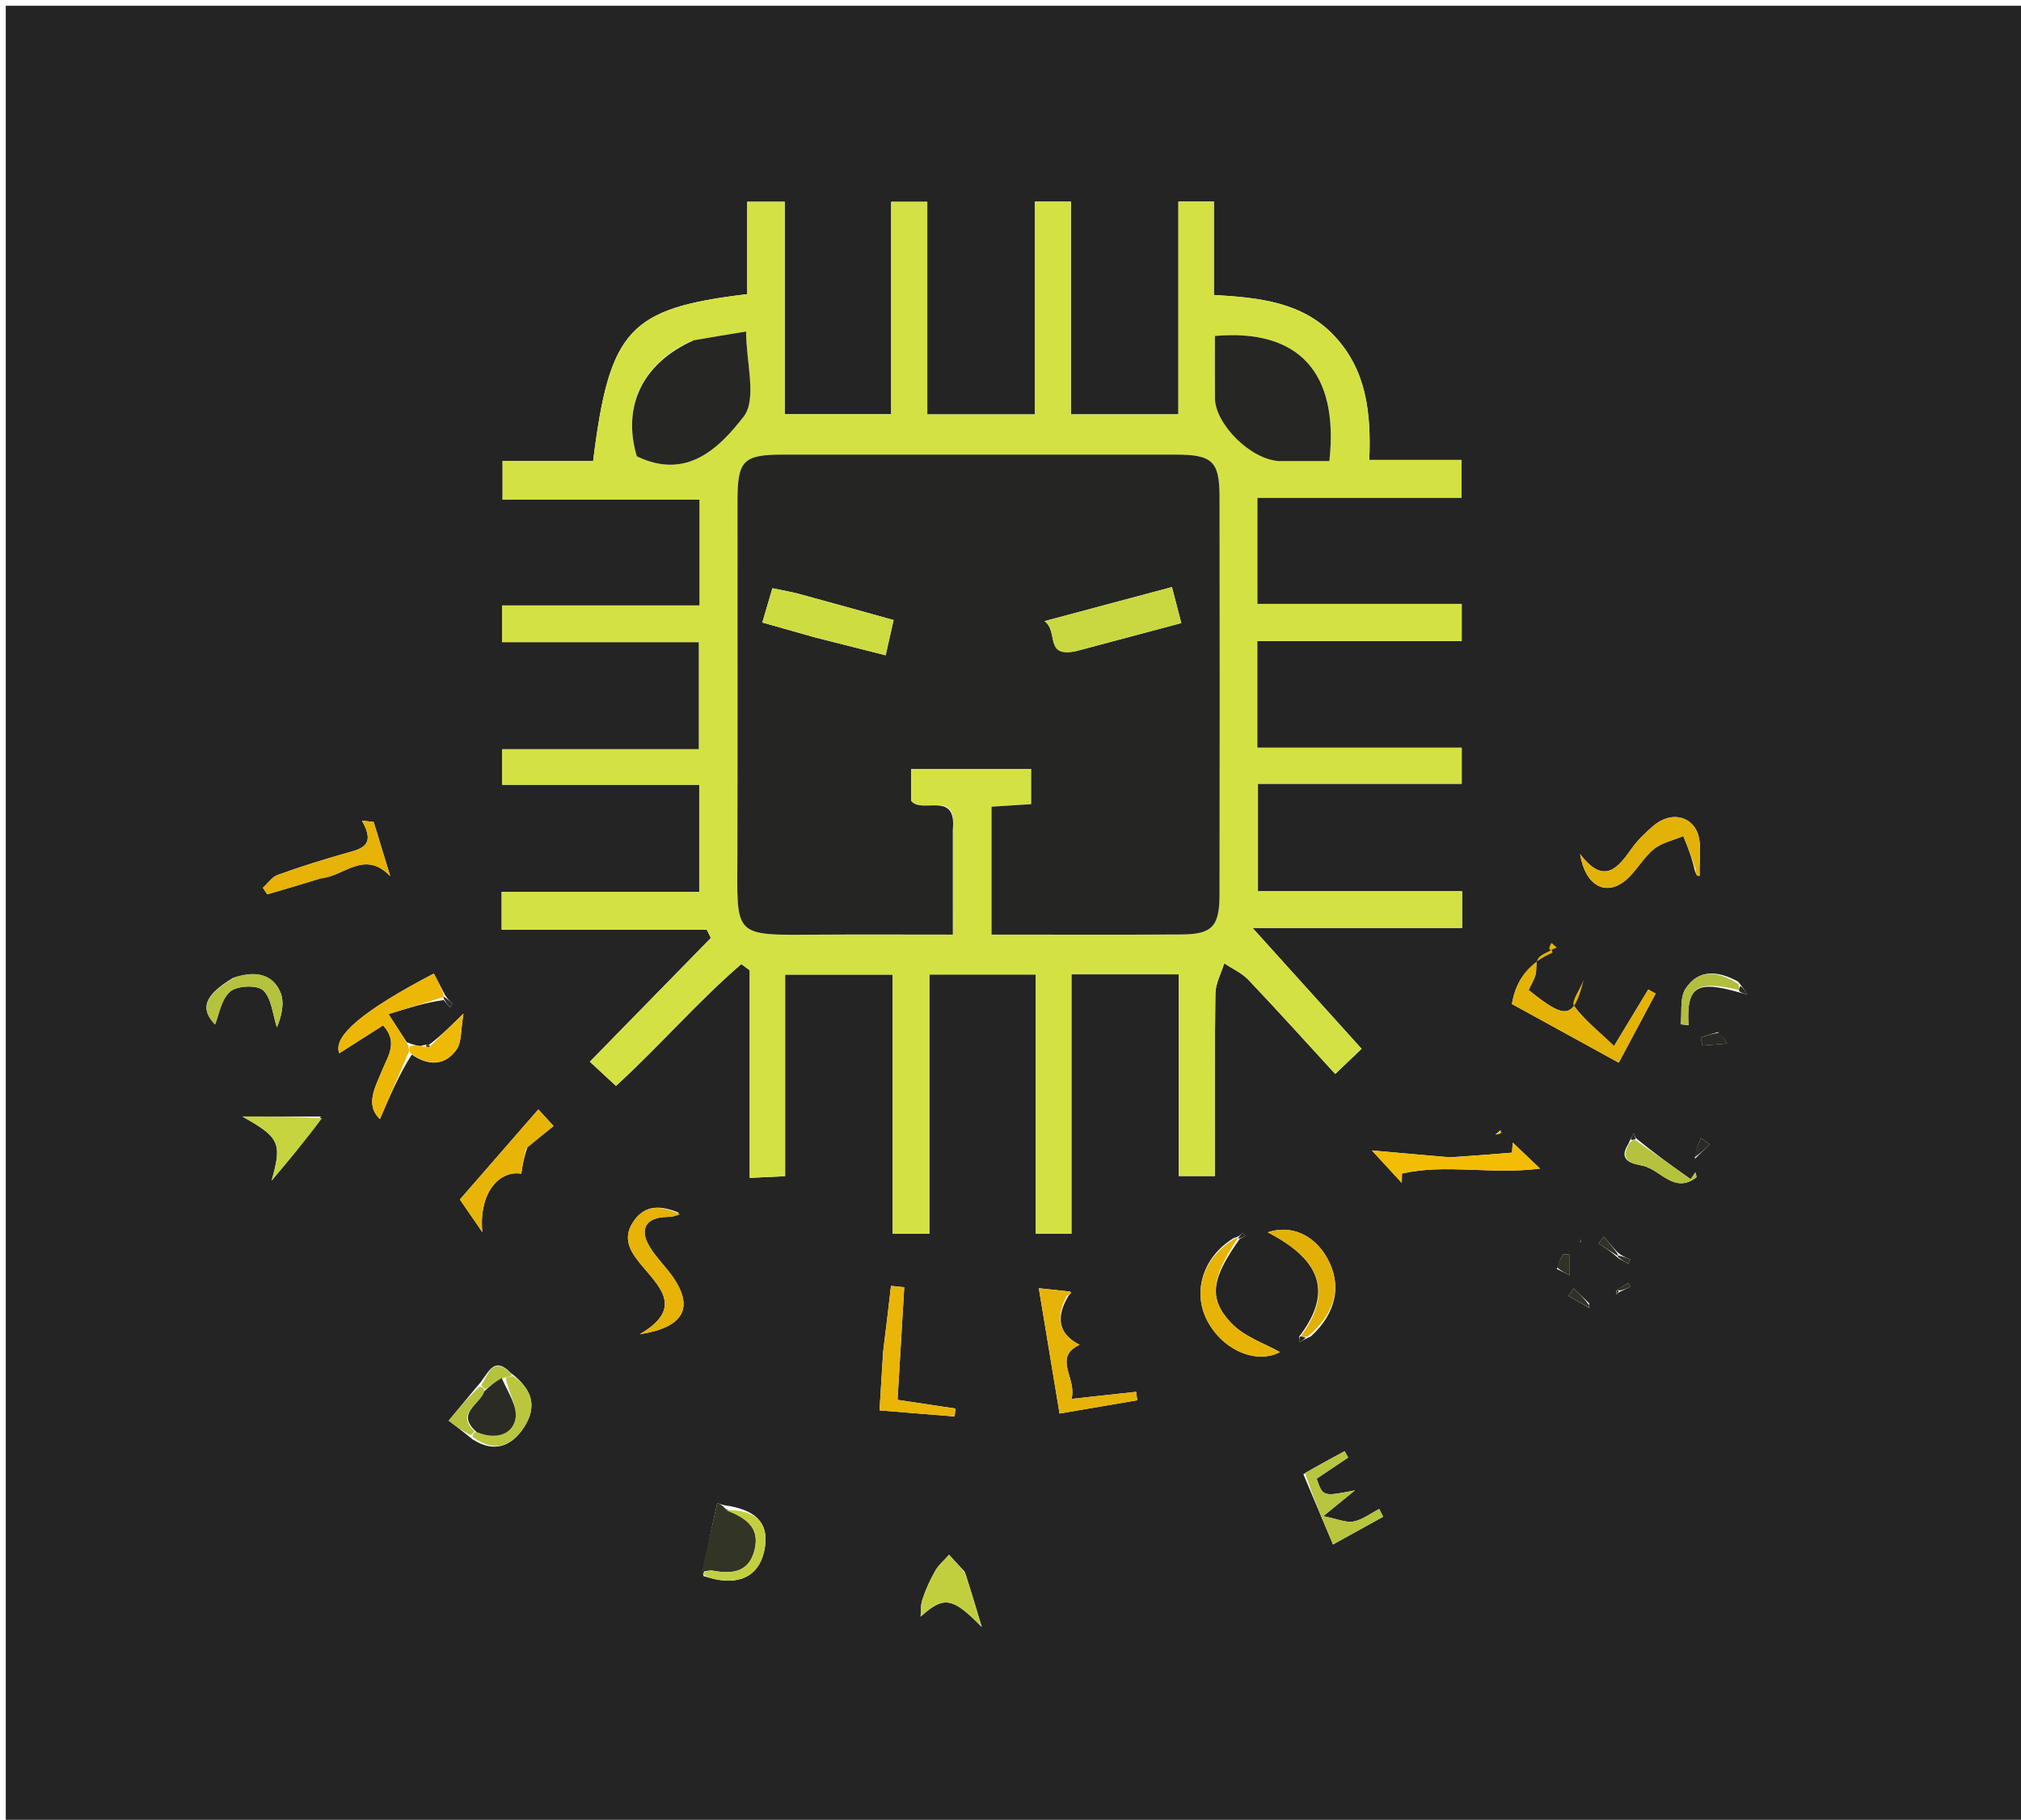 <svg version="1.1" id="Layer_1" xmlns="http://www.w3.org/2000/svg" xmlns:xlink="http://www.w3.org/1999/xlink" x="0px" y="0px"
	 width="100%" viewBox="0 0 351 316" enable-background="new 0 0 351 316" xml:space="preserve">
<path fill="#242424" opacity="1" stroke="none" 
	d="
M201,317 
	C134,317 67.5,317 1,317 
	C1,211.667 1,106.333 1,1 
	C118,1 235,1 352,1 
	C352,106.333 352,211.667 352,317 
	C301.833,317 251.667,317 201,317 
M281.711,224.141 
	C282.19,223.911 282.669,223.681 283.148,223.451 
	C283.036,223.225 282.925,223 282.814,222.774 
	C282.162,223.153 281.51,223.532 280.673,224.145 
	C280.69,224.369 280.706,224.594 280.723,224.818 
	C280.89,224.613 281.058,224.408 281.711,224.141 
M281.167,218.549 
	C281.714,218.848 282.26,219.146 282.807,219.445 
	C282.921,219.179 283.035,218.912 283.149,218.646 
	C282.454,218.409 281.758,218.173 280.85,217.386 
	C280.075,216.509 279.3,215.631 278.526,214.753 
	C278.229,215.139 277.932,215.524 277.636,215.909 
	C278.735,216.632 279.835,217.354 281.167,218.549 
M276.035,227.129 
	C276.035,227.129 276.067,226.953 275.999,226.309 
	C275.1,225.441 274.201,224.572 273.303,223.704 
	C273.004,224.151 272.705,224.599 272.406,225.046 
	C273.591,225.716 274.776,226.386 276.035,227.129 
M82.835,240.769 
	C81.287,242.637 79.74,244.505 77.925,246.695 
	C79.289,247.73 80.428,248.594 82.125,249.971 
	C85.804,252.3 88.804,251.218 90.998,247.86 
	C93.252,244.41 92.604,241.314 88.707,238.405 
	C85.543,235.174 84.808,238.752 82.835,240.769 
M301.872,170.456 
	C298.503,168.621 295.038,168.143 292.734,171.703 
	C291.714,173.277 292.139,175.787 291.908,177.872 
	C292.357,177.922 292.807,177.972 293.256,178.022 
	C292.889,171.347 294.576,170.164 302.133,172.346 
	C302.581,172.469 303.029,172.593 303.477,172.717 
	C303.122,172.145 302.768,171.574 301.872,170.456 
M282.787,198.665 
	C280.786,201.812 283.965,202.115 285.347,202.434 
	C288.425,203.143 290.795,207.381 294.601,204.454 
	C294.714,204.368 294.512,203.872 294.456,203.567 
	C294.182,203.964 293.907,204.362 293.632,204.76 
	C290.427,202.493 287.222,200.226 284.109,197.612 
	C283.992,197.346 283.875,197.081 283.757,196.816 
	C283.506,197.212 283.254,197.609 282.787,198.665 
M72.947,181.655 
	C72.371,181.552 71.795,181.45 70.627,180.966 
	C69.806,179.699 68.985,178.433 67.471,176.095 
	C71.176,174.951 74.114,174.043 77.066,173.66 
	C77.431,174.104 77.797,174.548 78.162,174.991 
	C78.295,174.723 78.602,174.284 78.533,174.213 
	C78.106,173.776 77.594,173.422 77.05,172.324 
	C76.483,171.232 75.916,170.141 75.352,169.057 
	C63.107,175.442 57.718,179.955 58.933,182.894 
	C61.444,181.295 63.93,179.711 66.53,178.055 
	C69.205,180.959 67.387,183.343 66.349,185.905 
	C65.192,188.763 63.349,191.847 65.986,194.319 
	C67.723,190.282 69.367,186.461 71.526,183.123 
	C74.377,185.088 77.241,185.127 79.295,182.25 
	C80.204,180.976 79.992,178.903 80.495,176.01 
	C77.708,178.733 76.234,180.174 74.45,181.45 
	C74.219,181.348 74.009,181.381 72.947,181.655 
M227.692,232.049 
	C232.103,227.995 233.107,223.083 230.478,218.418 
	C228.2,214.376 224.131,212.627 220.175,213.991 
	C229.615,218.874 231.421,224.533 225.616,232.131 
	C225.626,232.455 225.636,232.778 225.646,233.102 
	C226.1,232.835 226.553,232.568 227.692,232.049 
M122.15,273.67 
	C122.781,273.846 123.406,274.053 124.045,274.195 
	C128.997,275.296 132.193,273.249 132.865,268.56 
	C133.47,264.335 131.194,262.129 125.778,261.379 
	C125.375,261.263 124.971,261.146 124.568,261.03 
	C123.666,265.011 122.763,268.992 122.15,273.67 
M214.265,214.993 
	C208.767,218.328 206.915,224.685 209.943,229.827 
	C212.939,234.916 218.609,236.787 222.285,234.787 
	C219.766,233.341 216.121,232.163 213.812,229.721 
	C209.79,225.466 210.409,221.982 215.335,215.107 
	C215.678,214.944 216.021,214.781 216.364,214.617 
	C216.172,214.442 215.98,214.266 215.788,214.091 
	C215.52,214.405 215.251,214.719 214.265,214.993 
M269.807,165.885 
	C265.813,167.109 263.398,169.719 262.578,174.339 
	C268.585,177.637 274.632,180.956 281.14,184.53 
	C283.42,180.259 285.48,176.398 287.541,172.536 
	C287.115,172.298 286.689,172.059 286.263,171.821 
	C284.432,174.846 282.601,177.872 280.32,181.64 
	C277.663,179.086 275.151,177.13 273.358,174.653 
	C272.847,173.947 274.426,171.728 275.047,170.202 
	C273.284,176.992 271.997,177.161 265.477,171.906 
	C265.87,171.077 266.405,170.23 266.671,169.306 
	C266.937,168.381 266.655,167.2 267.129,166.461 
	C267.595,165.733 268.707,165.419 268.744,164.947 
	C268.986,164.543 269.227,164.139 269.469,163.736 
	C269.769,164 270.07,164.265 270.371,164.53 
	C270.05,164.673 269.73,164.816 269.807,165.885 
M186.084,198.497 
	C186.084,188.735 186.084,178.974 186.084,169.189 
	C192.587,169.189 198.369,169.189 204.729,169.189 
	C204.729,180.998 204.729,192.573 204.729,204.219 
	C207.079,204.219 208.839,204.219 211.01,204.219 
	C211.01,193.469 210.936,183.005 211.082,172.544 
	C211.107,170.78 212.085,169.03 212.622,167.274 
	C214.04,168.224 215.688,168.955 216.836,170.162 
	C221.849,175.435 226.717,180.846 231.9,186.492 
	C233.631,184.837 234.989,183.54 236.475,182.12 
	C230.153,175.116 224.202,168.522 217.53,161.13 
	C230.372,161.13 242.079,161.13 253.933,161.13 
	C253.933,158.92 253.933,157.14 253.933,154.768 
	C242.038,154.768 230.296,154.768 218.473,154.768 
	C218.473,148.297 218.473,142.425 218.473,136.105 
	C230.449,136.105 242.045,136.105 253.864,136.105 
	C253.864,133.908 253.864,132.169 253.864,129.84 
	C241.929,129.84 230.203,129.84 218.352,129.84 
	C218.352,123.488 218.352,117.729 218.352,111.33 
	C230.324,111.33 242.048,111.33 253.863,111.33 
	C253.863,108.928 253.863,107.17 253.863,104.872 
	C241.898,104.872 230.161,104.872 218.361,104.872 
	C218.361,98.567 218.361,92.808 218.361,86.418 
	C230.346,86.418 242.07,86.418 253.846,86.418 
	C253.846,84.018 253.846,82.261 253.846,79.872 
	C248.393,79.872 243.179,79.872 237.813,79.872 
	C238.153,71.59 237.292,64.225 231.73,58.314 
	C226.192,52.43 218.697,51.683 210.826,51.222 
	C210.826,45.49 210.826,40.244 210.826,35.008 
	C208.595,35.008 206.844,35.008 204.661,35.008 
	C204.661,47.406 204.661,59.512 204.661,71.949 
	C198.341,71.949 192.456,71.949 185.993,71.949 
	C185.993,59.475 185.993,47.257 185.993,35.016 
	C183.652,35.016 181.891,35.016 179.71,35.016 
	C179.71,47.426 179.71,59.539 179.71,71.956 
	C173.413,71.956 167.538,71.956 161.048,71.956 
	C161.048,59.427 161.048,47.216 161.048,35.042 
	C158.675,35.042 156.922,35.042 154.775,35.042 
	C154.775,47.477 154.775,59.589 154.775,71.927 
	C148.486,71.927 142.6,71.927 136.287,71.927 
	C136.287,59.463 136.287,47.352 136.287,35.038 
	C133.966,35.038 132.078,35.038 129.773,35.038 
	C129.773,40.625 129.773,45.885 129.773,51.081 
	C109.251,53.532 105.858,57.194 103.016,80.032 
	C97.84,80.032 92.584,80.032 87.286,80.032 
	C87.286,82.446 87.286,84.309 87.286,86.752 
	C98.905,86.752 110.145,86.752 121.517,86.752 
	C121.517,93.082 121.517,98.822 121.517,105.137 
	C109.838,105.137 98.451,105.137 87.222,105.137 
	C87.222,107.473 87.222,109.227 87.222,111.502 
	C98.8,111.502 110.062,111.502 121.393,111.502 
	C121.393,117.914 121.393,123.792 121.393,130.113 
	C109.705,130.113 98.439,130.113 87.218,130.113 
	C87.218,132.316 87.218,134.057 87.218,136.273 
	C98.781,136.273 110.035,136.273 121.441,136.273 
	C121.441,142.632 121.441,148.505 121.441,154.876 
	C109.816,154.876 98.561,154.876 87.126,154.876 
	C87.126,157.138 87.126,158.895 87.126,161.429 
	C99.139,161.429 110.941,161.429 122.744,161.429 
	C122.985,161.91 123.227,162.39 123.469,162.871 
	C116.499,169.996 109.529,177.121 102.444,184.365 
	C104.141,185.935 105.447,187.144 106.981,188.564 
	C114.574,181.611 121.168,173.934 128.752,167.404 
	C129.238,167.768 129.724,168.132 130.211,168.496 
	C130.211,180.409 130.211,192.322 130.211,204.537 
	C132.482,204.43 134.224,204.347 136.357,204.246 
	C136.357,192.361 136.357,180.918 136.357,169.236 
	C142.676,169.236 148.575,169.236 155.04,169.236 
	C155.04,184.416 155.04,199.307 155.04,214.222 
	C157.35,214.222 159.087,214.222 161.406,214.222 
	C161.406,198.976 161.406,184.077 161.406,169.216 
	C167.765,169.216 173.536,169.216 179.899,169.216 
	C179.899,184.372 179.899,199.261 179.899,214.246 
	C182.238,214.246 183.976,214.246 186.084,214.246 
	C186.084,209.11 186.084,204.302 186.084,198.497 
M185.641,224.91 
	C185.76,224.793 185.903,224.692 185.984,224.553 
	C186.015,224.5 185.91,224.283 185.852,224.277 
	C184.287,224.099 182.72,223.938 180.419,223.698 
	C181.677,231.305 182.816,238.191 184.018,245.459 
	C189.034,244.603 193.274,243.879 197.515,243.155 
	C197.449,242.666 197.383,242.176 197.317,241.687 
	C193.734,242.08 190.151,242.472 186.092,242.917 
	C187.101,239.386 182.761,235.718 187.499,233.527 
	C183.832,231.658 183.271,228.749 185.641,224.91 
M294.37,151.26 
	C294.491,151.519 294.583,151.8 294.748,152.027 
	C294.81,152.112 295.042,152.073 295.197,152.09 
	C295.045,149.348 295.751,146.107 294.522,143.99 
	C293.025,141.414 289.757,141.174 287.144,143.408 
	C285.771,144.582 284.431,145.878 283.391,147.342 
	C280.945,150.784 278.562,153.751 274.419,148.296 
	C275.31,153.799 278.852,155.671 282.227,152.943 
	C284.124,151.41 285.32,149.013 287.208,147.465 
	C288.606,146.319 290.612,145.916 292.347,145.181 
	C293.082,146.974 293.816,148.766 294.37,151.26 
M153.374,234.706 
	C153.175,237.989 152.977,241.272 152.756,244.913 
	C157.338,245.284 161.56,245.627 165.782,245.969 
	C165.84,245.511 165.898,245.053 165.956,244.595 
	C162.688,244.104 159.419,243.613 155.883,243.082 
	C156.285,236.329 156.665,229.928 157.045,223.527 
	C156.279,223.448 155.512,223.37 154.745,223.291 
	C154.34,226.801 153.934,230.311 153.374,234.706 
M117.89,210.581 
	C114.904,209.371 112.057,209.038 109.977,212.162 
	C107.824,215.397 109.864,217.859 111.782,220.129 
	C114.917,223.841 118.51,227.376 111.091,231.699 
	C118.782,230.494 120.459,227.116 117.005,221.943 
	C115.724,220.025 113.961,218.414 112.791,216.441 
	C110.967,213.368 112.258,211.377 115.829,211.325 
	C116.656,211.314 117.481,211.189 117.89,210.581 
M91.614,199.184 
	C92.979,198.083 94.344,196.981 96.138,195.533 
	C95.469,194.801 94.587,193.837 93.499,192.646 
	C88.576,198.298 84.034,203.513 79.87,208.294 
	C81.191,210.212 82.206,211.685 83.768,213.953 
	C83.134,207.246 86.607,203.186 90.539,203.806 
	C90.745,202.433 90.952,201.056 91.614,199.184 
M56.036,152.405 
	C59.662,152.218 63.29,147.476 67.777,152.147 
	C66.817,149.008 65.857,145.87 64.897,142.731 
	C64.216,142.655 63.534,142.58 62.853,142.504 
	C65.369,146.873 62.745,147.408 60.059,148.159 
	C56.076,149.273 52.125,150.529 48.233,151.926 
	C47.235,152.284 46.508,153.398 45.657,154.165 
	C45.912,154.543 46.167,154.922 46.423,155.3 
	C49.381,154.436 52.339,153.571 56.036,152.405 
M55.74,193.879 
	C51.189,193.879 46.638,193.879 42.087,193.879 
	C48.565,197.508 49.025,198.494 47.172,205.005 
	C50.145,201.493 53.119,197.982 55.74,193.879 
M251.658,200.974 
	C247.661,200.616 243.663,200.257 238.259,199.771 
	C240.673,202.388 242.065,203.896 243.457,205.405 
	C243.467,204.865 243.478,204.326 243.488,203.787 
	C251.062,202.042 259.068,204.015 267.472,202.923 
	C265.484,201.032 264.106,199.721 262.728,198.41 
	C262.685,198.992 262.642,199.575 262.598,200.157 
	C259.264,200.429 255.929,200.702 251.658,200.974 
M167.537,272.924 
	C166.635,271.946 165.732,270.967 164.829,269.988 
	C164.018,270.905 163.033,271.721 162.437,272.761 
	C161.534,274.337 160.765,276.025 160.2,277.751 
	C159.838,278.856 159.944,280.115 159.891,280.725 
	C163.849,277.168 165.373,277.238 170.513,282.535 
	C169.423,278.876 168.641,276.254 167.537,272.924 
M226.363,256.001 
	C228.024,259.936 229.685,263.87 231.511,268.194 
	C235.008,266.259 237.614,264.817 240.22,263.375 
	C239.993,262.926 239.767,262.476 239.54,262.027 
	C238.058,262.79 236.643,263.9 235.072,264.208 
	C233.778,264.462 232.297,263.765 229.829,263.278 
	C232.574,261.037 233.946,259.917 235.318,258.797 
	C229.746,259.894 229.746,259.894 228.673,256.768 
	C230.495,255.546 232.319,254.323 234.143,253.1 
	C233.938,252.732 233.733,252.365 233.528,251.997 
	C231.332,253.177 229.135,254.357 226.363,256.001 
M40.483,169.812 
	C35.365,172.884 34.763,175.19 37.346,177.9 
	C38.015,176.289 38.396,173.553 39.967,172.185 
	C41.161,171.146 44.683,170.996 45.71,171.977 
	C47.195,173.396 47.361,176.196 48.09,178.406 
	C48.854,176.59 49.476,174.184 48.716,172.352 
	C47.403,169.188 44.468,168.497 40.483,169.812 
M298.356,179.222 
	C297.361,179.528 296.366,179.835 295.371,180.142 
	C295.473,180.615 295.576,181.089 295.678,181.562 
	C297.094,181.449 298.51,181.335 299.927,181.222 
	C299.599,180.606 299.272,179.991 298.356,179.222 
M270.389,220.351 
	C271.136,220.719 271.883,221.087 272.629,221.455 
	C272.629,220.263 272.629,219.071 272.629,217.879 
	C272.254,217.85 271.878,217.82 271.502,217.791 
	C271.125,218.449 270.748,219.108 270.389,220.351 
M294.35,201.231 
	C295.214,200.388 296.078,199.544 296.942,198.7 
	C296.432,198.338 295.921,197.975 295.41,197.612 
	C294.941,198.688 294.472,199.764 294.35,201.231 
M274.473,215.832 
	C274.523,215.624 274.574,215.416 274.624,215.208 
	C274.508,215.371 274.391,215.533 274.473,215.832 
M260.651,196.224 
	C260.34,196.487 260.029,196.75 259.717,197.013 
	C260.159,196.971 260.6,196.928 260.651,196.224 
M292.416,194.058 
	C292.416,194.058 292.42,193.967 292.416,194.058 
z"/>
<path fill="#D3E242" opacity="1" stroke="none" 
	d="
M186.084,198.995 
	C186.084,204.302 186.084,209.11 186.084,214.246 
	C183.976,214.246 182.238,214.246 179.899,214.246 
	C179.899,199.261 179.899,184.372 179.899,169.216 
	C173.536,169.216 167.765,169.216 161.406,169.216 
	C161.406,184.077 161.406,198.976 161.406,214.222 
	C159.087,214.222 157.35,214.222 155.04,214.222 
	C155.04,199.307 155.04,184.416 155.04,169.236 
	C148.575,169.236 142.676,169.236 136.357,169.236 
	C136.357,180.918 136.357,192.361 136.357,204.246 
	C134.224,204.347 132.482,204.43 130.211,204.537 
	C130.211,192.322 130.211,180.409 130.211,168.496 
	C129.724,168.132 129.238,167.768 128.752,167.404 
	C121.168,173.934 114.574,181.611 106.981,188.564 
	C105.447,187.144 104.141,185.935 102.444,184.365 
	C109.529,177.121 116.499,169.996 123.469,162.871 
	C123.227,162.39 122.985,161.91 122.744,161.429 
	C110.941,161.429 99.139,161.429 87.126,161.429 
	C87.126,158.895 87.126,157.138 87.126,154.876 
	C98.561,154.876 109.816,154.876 121.441,154.876 
	C121.441,148.505 121.441,142.632 121.441,136.273 
	C110.035,136.273 98.781,136.273 87.218,136.273 
	C87.218,134.057 87.218,132.316 87.218,130.113 
	C98.439,130.113 109.705,130.113 121.393,130.113 
	C121.393,123.792 121.393,117.914 121.393,111.502 
	C110.062,111.502 98.8,111.502 87.222,111.502 
	C87.222,109.227 87.222,107.473 87.222,105.137 
	C98.451,105.137 109.838,105.137 121.517,105.137 
	C121.517,98.822 121.517,93.082 121.517,86.752 
	C110.145,86.752 98.905,86.752 87.286,86.752 
	C87.286,84.309 87.286,82.446 87.286,80.032 
	C92.584,80.032 97.84,80.032 103.016,80.032 
	C105.858,57.194 109.251,53.532 129.773,51.081 
	C129.773,45.885 129.773,40.625 129.773,35.038 
	C132.078,35.038 133.966,35.038 136.287,35.038 
	C136.287,47.352 136.287,59.463 136.287,71.927 
	C142.6,71.927 148.486,71.927 154.775,71.927 
	C154.775,59.589 154.775,47.477 154.775,35.042 
	C156.922,35.042 158.675,35.042 161.048,35.042 
	C161.048,47.216 161.048,59.427 161.048,71.956 
	C167.538,71.956 173.413,71.956 179.71,71.956 
	C179.71,59.539 179.71,47.426 179.71,35.016 
	C181.891,35.016 183.652,35.016 185.993,35.016 
	C185.993,47.257 185.993,59.475 185.993,71.949 
	C192.456,71.949 198.341,71.949 204.661,71.949 
	C204.661,59.512 204.661,47.406 204.661,35.008 
	C206.844,35.008 208.595,35.008 210.826,35.008 
	C210.826,40.244 210.826,45.49 210.826,51.222 
	C218.697,51.683 226.192,52.43 231.73,58.314 
	C237.292,64.225 238.153,71.59 237.813,79.872 
	C243.179,79.872 248.393,79.872 253.846,79.872 
	C253.846,82.261 253.846,84.018 253.846,86.418 
	C242.07,86.418 230.346,86.418 218.361,86.418 
	C218.361,92.808 218.361,98.567 218.361,104.872 
	C230.161,104.872 241.898,104.872 253.863,104.872 
	C253.863,107.17 253.863,108.928 253.863,111.33 
	C242.048,111.33 230.324,111.33 218.352,111.33 
	C218.352,117.729 218.352,123.488 218.352,129.84 
	C230.203,129.84 241.929,129.84 253.864,129.84 
	C253.864,132.169 253.864,133.908 253.864,136.105 
	C242.045,136.105 230.449,136.105 218.473,136.105 
	C218.473,142.425 218.473,148.297 218.473,154.768 
	C230.296,154.768 242.038,154.768 253.933,154.768 
	C253.933,157.14 253.933,158.92 253.933,161.13 
	C242.079,161.13 230.372,161.13 217.53,161.13 
	C224.202,168.522 230.153,175.116 236.475,182.12 
	C234.989,183.54 233.631,184.837 231.9,186.492 
	C226.717,180.846 221.849,175.435 216.836,170.162 
	C215.688,168.955 214.04,168.224 212.622,167.274 
	C212.085,169.03 211.107,170.78 211.082,172.544 
	C210.936,183.005 211.01,193.469 211.01,204.219 
	C208.839,204.219 207.079,204.219 204.729,204.219 
	C204.729,192.573 204.729,180.998 204.729,169.189 
	C198.369,169.189 192.587,169.189 186.084,169.189 
	C186.084,178.974 186.084,188.735 186.084,198.995 
M165.479,143.593 
	C166.183,137.113 160.053,141.477 158.229,139.053 
	C158.229,137.236 158.229,135.456 158.229,133.523 
	C165.335,133.523 172.201,133.523 179.099,133.523 
	C179.099,135.794 179.099,137.692 179.099,139.645 
	C176.592,139.804 174.488,139.938 172.208,140.083 
	C172.208,147.473 172.208,154.566 172.208,162.288 
	C183.299,162.288 194.241,162.334 205.183,162.269 
	C210.531,162.237 211.797,160.903 211.806,155.295 
	C211.844,132.314 211.842,109.332 211.809,86.351 
	C211.801,80.067 210.58,78.943 204.107,78.94 
	C181.459,78.93 158.81,78.933 136.162,78.938 
	C129.077,78.94 128.091,79.902 128.087,86.954 
	C128.073,107.438 128.123,127.921 128.068,148.404 
	C128.03,162.765 127.176,162.397 141.884,162.299 
	C149.635,162.248 157.386,162.29 165.482,162.29 
	C165.482,155.856 165.482,150.214 165.479,143.593 
M222.734,80.068 
	C225.484,80.068 228.233,80.068 230.879,80.068 
	C232.576,64.669 225.535,57.063 211.004,58.342 
	C211.004,61.899 210.985,65.516 211.009,69.134 
	C211.039,73.633 217.243,79.888 222.734,80.068 
M120.09,59.189 
	C111.468,63.085 108.054,70.694 110.599,79.233 
	C119.37,83.5 125.068,77.6 129.154,72.342 
	C131.51,69.311 129.582,62.951 129.582,57.564 
	C126.386,58.088 123.629,58.54 120.09,59.189 
z"/>
<path fill="#E5B306" opacity="1" stroke="none" 
	d="
M269.536,164.923 
	C268.707,165.419 267.595,165.733 267.129,166.461 
	C266.655,167.2 266.937,168.381 266.671,169.306 
	C266.405,170.23 265.87,171.077 265.477,171.906 
	C271.997,177.161 273.284,176.992 275.047,170.202 
	C274.426,171.728 272.847,173.947 273.358,174.653 
	C275.151,177.13 277.663,179.086 280.32,181.64 
	C282.601,177.872 284.432,174.846 286.263,171.821 
	C286.689,172.059 287.115,172.298 287.541,172.536 
	C285.48,176.398 283.42,180.259 281.14,184.53 
	C274.632,180.956 268.585,177.637 262.578,174.339 
	C263.398,169.719 265.813,167.109 269.642,165.419 
	C269.477,164.954 269.536,164.923 269.536,164.923 
z"/>
<path fill="#EDB805" opacity="1" stroke="none" 
	d="
M77.051,173.135 
	C74.114,174.043 71.176,174.951 67.471,176.095 
	C68.985,178.433 69.806,179.699 70.873,181.48 
	C71.083,182.21 71.047,182.425 71.012,182.64 
	C69.367,186.461 67.723,190.282 65.986,194.319 
	C63.349,191.847 65.192,188.763 66.349,185.905 
	C67.387,183.343 69.205,180.959 66.53,178.055 
	C63.93,179.711 61.444,181.295 58.933,182.894 
	C57.718,179.955 63.107,175.442 75.352,169.057 
	C75.916,170.141 76.483,171.232 77.041,172.691 
	C77.032,173.058 77.051,173.135 77.051,173.135 
z"/>
<path fill="#E6B406" opacity="1" stroke="none" 
	d="
M185.297,224.989 
	C183.271,228.749 183.832,231.658 187.499,233.527 
	C182.761,235.718 187.101,239.386 186.092,242.917 
	C190.151,242.472 193.734,242.08 197.317,241.687 
	C197.383,242.176 197.449,242.666 197.515,243.155 
	C193.274,243.879 189.034,244.603 184.018,245.459 
	C182.816,238.191 181.677,231.305 180.419,223.698 
	C182.72,223.938 184.287,224.099 185.852,224.277 
	C185.91,224.283 186.015,224.5 185.984,224.553 
	C185.903,224.692 185.76,224.793 185.297,224.989 
z"/>
<path fill="#E3B206" opacity="1" stroke="none" 
	d="
M294.46,150.909 
	C293.816,148.766 293.082,146.974 292.347,145.181 
	C290.612,145.916 288.606,146.319 287.208,147.465 
	C285.32,149.013 284.124,151.41 282.227,152.943 
	C278.852,155.671 275.31,153.799 274.419,148.296 
	C278.562,153.751 280.945,150.784 283.391,147.342 
	C284.431,145.878 285.771,144.582 287.144,143.408 
	C289.757,141.174 293.025,141.414 294.522,143.99 
	C295.751,146.107 295.045,149.348 295.197,152.09 
	C295.042,152.073 294.81,152.112 294.748,152.027 
	C294.583,151.8 294.491,151.519 294.46,150.909 
z"/>
<path fill="#E9B506" opacity="1" stroke="none" 
	d="
M153.451,234.263 
	C153.934,230.311 154.34,226.801 154.745,223.291 
	C155.512,223.37 156.279,223.448 157.045,223.527 
	C156.665,229.928 156.285,236.329 155.883,243.082 
	C159.419,243.613 162.688,244.104 165.956,244.595 
	C165.898,245.053 165.84,245.511 165.782,245.969 
	C161.56,245.627 157.338,245.284 152.756,244.913 
	C152.977,241.272 153.175,237.989 153.451,234.263 
z"/>
<path fill="#E6B306" opacity="1" stroke="none" 
	d="
M118.098,210.849 
	C117.481,211.189 116.656,211.314 115.829,211.325 
	C112.258,211.377 110.967,213.368 112.791,216.441 
	C113.961,218.414 115.724,220.025 117.005,221.943 
	C120.459,227.116 118.782,230.494 111.091,231.699 
	C118.51,227.376 114.917,223.841 111.782,220.129 
	C109.864,217.859 107.824,215.397 109.977,212.162 
	C112.057,209.038 114.904,209.371 118.098,210.849 
z"/>
<path fill="#E8B506" opacity="1" stroke="none" 
	d="
M91.386,199.431 
	C90.952,201.056 90.745,202.433 90.539,203.806 
	C86.607,203.186 83.134,207.246 83.768,213.953 
	C82.206,211.685 81.191,210.212 79.87,208.294 
	C84.034,203.513 88.576,198.298 93.499,192.646 
	C94.587,193.837 95.469,194.801 96.138,195.533 
	C94.344,196.981 92.979,198.083 91.386,199.431 
z"/>
<path fill="#E6B306" opacity="1" stroke="none" 
	d="
M55.666,152.555 
	C52.339,153.571 49.381,154.436 46.423,155.3 
	C46.167,154.922 45.912,154.543 45.657,154.165 
	C46.508,153.398 47.235,152.284 48.233,151.926 
	C52.125,150.529 56.076,149.273 60.059,148.159 
	C62.745,147.408 65.369,146.873 62.853,142.504 
	C63.534,142.58 64.216,142.655 64.897,142.731 
	C65.857,145.87 66.817,149.008 67.777,152.147 
	C63.29,147.476 59.662,152.218 55.666,152.555 
z"/>
<path fill="#E7B406" opacity="1" stroke="none" 
	d="
M214.962,215.012 
	C210.409,221.982 209.79,225.466 213.812,229.721 
	C216.121,232.163 219.766,233.341 222.285,234.787 
	C218.609,236.787 212.939,234.916 209.943,229.827 
	C206.915,224.685 208.767,218.328 214.633,214.993 
	C215.001,214.994 214.962,215.012 214.962,215.012 
z"/>
<path fill="#323426" opacity="1" stroke="none" 
	d="
M121.861,272.972 
	C122.763,268.992 123.666,265.011 124.568,261.03 
	C124.971,261.146 125.375,261.263 125.972,261.987 
	C129.37,263.578 132.036,265.066 131.063,269.09 
	C130.105,273.054 127.165,273.369 123.782,272.742 
	C123.177,272.629 122.503,272.886 121.861,272.972 
z"/>
<path fill="#C6D440" opacity="1" stroke="none" 
	d="
M55.917,194.175 
	C53.119,197.982 50.145,201.493 47.172,205.005 
	C49.025,198.494 48.565,197.508 42.087,193.879 
	C46.638,193.879 51.189,193.879 55.917,194.175 
z"/>
<path fill="#F3BD04" opacity="1" stroke="none" 
	d="
M252.126,200.974 
	C255.929,200.702 259.264,200.429 262.598,200.157 
	C262.642,199.575 262.685,198.992 262.728,198.41 
	C264.106,199.721 265.484,201.032 267.472,202.923 
	C259.068,204.015 251.062,202.042 243.488,203.787 
	C243.478,204.326 243.467,204.865 243.457,205.405 
	C242.065,203.896 240.673,202.388 238.259,199.771 
	C243.663,200.257 247.661,200.616 252.126,200.974 
z"/>
<path fill="#C1CF3F" opacity="1" stroke="none" 
	d="
M167.699,273.278 
	C168.641,276.254 169.423,278.876 170.513,282.535 
	C165.373,277.238 163.849,277.168 159.891,280.725 
	C159.944,280.115 159.838,278.856 160.2,277.751 
	C160.765,276.025 161.534,274.337 162.437,272.761 
	C163.033,271.721 164.018,270.905 164.829,269.988 
	C165.732,270.967 166.635,271.946 167.699,273.278 
z"/>
<path fill="#B8C53E" opacity="1" stroke="none" 
	d="
M226.651,255.769 
	C229.135,254.357 231.332,253.177 233.528,251.997 
	C233.733,252.365 233.938,252.732 234.143,253.1 
	C232.319,254.323 230.495,255.546 228.673,256.768 
	C229.746,259.894 229.746,259.894 235.318,258.797 
	C233.946,259.917 232.574,261.037 229.829,263.278 
	C232.297,263.765 233.778,264.462 235.072,264.208 
	C236.643,263.9 238.058,262.79 239.54,262.027 
	C239.767,262.476 239.993,262.926 240.22,263.375 
	C237.614,264.817 235.008,266.259 231.511,268.194 
	C229.685,263.87 228.024,259.936 226.651,255.769 
z"/>
<path fill="#E3B106" opacity="1" stroke="none" 
	d="
M225.927,232.02 
	C231.421,224.533 229.615,218.874 220.175,213.991 
	C224.131,212.627 228.2,214.376 230.478,218.418 
	C233.107,223.083 232.103,227.995 227.075,232.122 
	C226.281,232.136 226.104,232.078 225.927,232.02 
z"/>
<path fill="#B5C23D" opacity="1" stroke="none" 
	d="
M40.849,169.676 
	C44.468,168.497 47.403,169.188 48.716,172.352 
	C49.476,174.184 48.854,176.59 48.09,178.406 
	C47.361,176.196 47.195,173.396 45.71,171.977 
	C44.683,170.996 41.161,171.146 39.967,172.185 
	C38.396,173.553 38.015,176.289 37.346,177.9 
	C34.763,175.19 35.365,172.884 40.849,169.676 
z"/>
<path fill="#C2D040" opacity="1" stroke="none" 
	d="
M122.006,273.321 
	C122.503,272.886 123.177,272.629 123.782,272.742 
	C127.165,273.369 130.105,273.054 131.063,269.09 
	C132.036,265.066 129.37,263.578 126.064,262.232 
	C131.194,262.129 133.47,264.335 132.865,268.56 
	C132.193,273.249 128.997,275.296 124.045,274.195 
	C123.406,274.053 122.781,273.846 122.006,273.321 
z"/>
<path fill="#EFBA04" opacity="1" stroke="none" 
	d="
M71.269,182.882 
	C71.047,182.425 71.083,182.21 71.169,181.671 
	C71.795,181.45 72.371,181.552 73.514,181.716 
	C74.081,181.777 74.45,181.818 74.45,181.818 
	C74.45,181.818 74.76,181.614 74.76,181.614 
	C76.234,180.174 77.708,178.733 80.495,176.01 
	C79.992,178.903 80.204,180.976 79.295,182.25 
	C77.241,185.127 74.377,185.088 71.269,182.882 
z"/>
<path fill="#BAC73E" opacity="1" stroke="none" 
	d="
M89.107,238.952 
	C92.604,241.314 93.252,244.41 90.998,247.86 
	C88.804,251.218 85.804,252.3 82.056,249.485 
	C82.123,248.843 82.261,248.688 82.777,248.683 
	C86.077,250.057 88.943,249.163 89.513,246.42 
	C89.957,244.29 88.198,241.702 87.84,239.226 
	C88.544,239.074 88.825,239.013 89.107,238.952 
z"/>
<path fill="#B5C23D" opacity="1" stroke="none" 
	d="
M284.017,197.959 
	C287.222,200.226 290.427,202.493 293.632,204.76 
	C293.907,204.362 294.182,203.964 294.456,203.567 
	C294.512,203.872 294.714,204.368 294.601,204.454 
	C290.795,207.381 288.425,203.143 285.347,202.434 
	C283.965,202.115 280.786,201.812 283.147,198.282 
	C283.676,197.92 283.847,197.939 284.017,197.959 
z"/>
<path fill="#B2BE3D" opacity="1" stroke="none" 
	d="
M301.971,171.913 
	C294.576,170.164 292.889,171.347 293.256,178.022 
	C292.807,177.972 292.357,177.922 291.908,177.872 
	C292.139,175.787 291.714,173.277 292.734,171.703 
	C295.038,168.143 298.503,168.621 301.987,170.935 
	C302.059,171.58 302.015,171.747 301.971,171.913 
z"/>
<path fill="#B5C23D" opacity="1" stroke="none" 
	d="
M81.776,249.228 
	C80.428,248.594 79.289,247.73 77.925,246.695 
	C79.74,244.505 81.287,242.637 83.323,240.775 
	C83.964,240.936 84.117,241.092 84.148,241.563 
	C83.278,244.047 79.058,245.365 82.398,248.533 
	C82.261,248.688 82.123,248.843 81.776,249.228 
z"/>
<path fill="#292A25" opacity="1" stroke="none" 
	d="
M298.65,179.298 
	C299.272,179.991 299.599,180.606 299.927,181.222 
	C298.51,181.335 297.094,181.449 295.678,181.562 
	C295.576,181.089 295.473,180.615 295.371,180.142 
	C296.366,179.835 297.361,179.528 298.65,179.298 
z"/>
<path fill="#303127" opacity="1" stroke="none" 
	d="
M270.38,220.059 
	C270.748,219.108 271.125,218.449 271.502,217.791 
	C271.878,217.82 272.254,217.85 272.629,217.879 
	C272.629,219.071 272.629,220.263 272.629,221.455 
	C271.883,221.087 271.136,220.719 270.38,220.059 
z"/>
<path fill="#2A2B26" opacity="1" stroke="none" 
	d="
M294.177,201.036 
	C294.472,199.764 294.941,198.688 295.41,197.612 
	C295.921,197.975 296.432,198.338 296.942,198.7 
	C296.078,199.544 295.214,200.388 294.177,201.036 
z"/>
<path fill="#B5C23D" opacity="1" stroke="none" 
	d="
M88.907,238.679 
	C88.825,239.013 88.544,239.074 87.564,239.218 
	C86,239.95 85.135,240.598 84.27,241.247 
	C84.117,241.092 83.964,240.936 83.583,240.548 
	C84.808,238.752 85.543,235.174 88.907,238.679 
z"/>
<path fill="#303127" opacity="1" stroke="none" 
	d="
M275.961,227.056 
	C274.776,226.386 273.591,225.716 272.406,225.046 
	C272.705,224.599 273.004,224.151 273.303,223.704 
	C274.201,224.572 275.1,225.441 276.005,226.656 
	C276.012,227.003 275.961,227.056 275.961,227.056 
z"/>
<path fill="#303127" opacity="1" stroke="none" 
	d="
M280.934,218.076 
	C279.835,217.354 278.735,216.632 277.636,215.909 
	C277.932,215.524 278.229,215.139 278.526,214.753 
	C279.3,215.631 280.075,216.509 280.924,217.696 
	C280.998,218.005 280.934,218.076 280.934,218.076 
z"/>
<path fill="#303127" opacity="1" stroke="none" 
	d="
M281.03,217.971 
	C281.758,218.173 282.454,218.409 283.149,218.646 
	C283.035,218.912 282.921,219.179 282.807,219.445 
	C282.26,219.146 281.714,218.848 281.051,218.313 
	C280.934,218.076 280.998,218.005 281.03,217.971 
z"/>
<path fill="#312D23" opacity="1" stroke="none" 
	d="
M77.071,173.05 
	C77.594,173.422 78.106,173.776 78.533,174.213 
	C78.602,174.284 78.295,174.723 78.162,174.991 
	C77.797,174.548 77.431,174.104 77.058,173.398 
	C77.051,173.135 77.032,173.058 77.071,173.05 
z"/>
<path fill="#292A25" opacity="1" stroke="none" 
	d="
M302.052,172.13 
	C302.015,171.747 302.059,171.58 302.258,171.208 
	C302.768,171.574 303.122,172.145 303.477,172.717 
	C303.029,172.593 302.581,172.469 302.052,172.13 
z"/>
<path fill="#272623" opacity="1" stroke="none" 
	d="
M214.992,215.013 
	C215.251,214.719 215.52,214.405 215.788,214.091 
	C215.98,214.266 216.172,214.442 216.364,214.617 
	C216.021,214.781 215.678,214.944 215.149,215.06 
	C214.962,215.012 215.001,214.994 214.992,215.013 
z"/>
<path fill="#272623" opacity="1" stroke="none" 
	d="
M225.772,232.076 
	C226.104,232.078 226.281,232.136 226.733,232.247 
	C226.553,232.568 226.1,232.835 225.646,233.102 
	C225.636,232.778 225.626,232.455 225.772,232.076 
z"/>
<path fill="#303127" opacity="1" stroke="none" 
	d="
M280.858,223.912 
	C281.51,223.532 282.162,223.153 282.814,222.774 
	C282.925,223 283.036,223.225 283.148,223.451 
	C282.669,223.681 282.19,223.911 281.377,224.098 
	C281.043,224.056 280.858,223.912 280.858,223.912 
z"/>
<path fill="#303127" opacity="1" stroke="none" 
	d="
M274.374,215.764 
	C274.391,215.533 274.508,215.371 274.624,215.208 
	C274.574,215.416 274.523,215.624 274.374,215.764 
z"/>
<path fill="#2A2B26" opacity="1" stroke="none" 
	d="
M284.063,197.786 
	C283.847,197.939 283.676,197.92 283.254,197.952 
	C283.254,197.609 283.506,197.212 283.757,196.816 
	C283.875,197.081 283.992,197.346 284.063,197.786 
z"/>
<path fill="#303127" opacity="1" stroke="none" 
	d="
M281.134,224.129 
	C281.058,224.408 280.89,224.613 280.723,224.818 
	C280.706,224.594 280.69,224.369 280.766,224.028 
	C280.858,223.912 281.043,224.056 281.134,224.129 
z"/>
<path fill="#F3BD04" opacity="1" stroke="none" 
	d="
M260.846,196.555 
	C260.6,196.928 260.159,196.971 259.717,197.013 
	C260.029,196.75 260.34,196.487 260.846,196.555 
z"/>
<path fill="#2A2B26" opacity="1" stroke="none" 
	d="
M292.418,194.012 
	C292.42,193.967 292.416,194.058 292.418,194.012 
z"/>
<path fill="#E5B306" opacity="1" stroke="none" 
	d="
M269.443,164.957 
	C269.73,164.816 270.05,164.673 270.371,164.53 
	C270.07,164.265 269.769,164 269.469,163.736 
	C269.227,164.139 268.986,164.543 269.14,164.935 
	C269.536,164.923 269.477,164.954 269.443,164.957 
z"/>
<path fill="#303127" opacity="1" stroke="none" 
	d="
M276.04,226.978 
	C276.067,226.953 276.035,227.129 275.998,227.093 
	C275.961,227.056 276.012,227.003 276.04,226.978 
z"/>
<path fill="#312D23" opacity="1" stroke="none" 
	d="
M74.605,181.532 
	C74.76,181.614 74.45,181.818 74.45,181.818 
	C74.45,181.818 74.081,181.777 73.951,181.663 
	C74.009,181.381 74.219,181.348 74.605,181.532 
z"/>
<path fill="#252524" opacity="1" stroke="none" 
	d="
M165.48,144.083 
	C165.482,150.214 165.482,155.856 165.482,162.29 
	C157.386,162.29 149.635,162.248 141.884,162.299 
	C127.176,162.397 128.03,162.765 128.068,148.404 
	C128.123,127.921 128.073,107.438 128.087,86.954 
	C128.091,79.902 129.077,78.94 136.162,78.938 
	C158.81,78.933 181.459,78.93 204.107,78.94 
	C210.58,78.943 211.801,80.067 211.809,86.351 
	C211.842,109.332 211.844,132.314 211.806,155.295 
	C211.797,160.903 210.531,162.237 205.183,162.269 
	C194.241,162.334 183.299,162.288 172.208,162.288 
	C172.208,154.566 172.208,147.473 172.208,140.083 
	C174.488,139.938 176.592,139.804 179.099,139.645 
	C179.099,137.692 179.099,135.794 179.099,133.523 
	C172.201,133.523 165.335,133.523 158.229,133.523 
	C158.229,135.456 158.229,137.236 158.229,139.053 
	C160.053,141.477 166.183,137.113 165.48,144.083 
M186.976,113.047 
	C192.892,111.47 198.808,109.892 205.166,108.197 
	C204.598,106.012 204.117,104.158 203.542,101.944 
	C196.239,103.895 189.275,105.755 181.408,107.857 
	C183.869,109.654 181.37,114.148 186.976,113.047 
M141.716,110.736 
	C145.668,111.733 149.619,112.729 153.817,113.788 
	C154.347,111.445 154.762,109.608 155.2,107.671 
	C149.338,106.047 144.081,104.571 138.811,103.143 
	C137.393,102.76 135.935,102.524 134.146,102.146 
	C133.572,104.104 133.039,105.92 132.399,108.099 
	C135.584,108.998 138.265,109.754 141.716,110.736 
z"/>
<path fill="#262624" opacity="1" stroke="none" 
	d="
M222.278,80.068 
	C217.243,79.888 211.039,73.633 211.009,69.134 
	C210.985,65.516 211.004,61.899 211.004,58.342 
	C225.535,57.063 232.576,64.669 230.879,80.068 
	C228.233,80.068 225.484,80.068 222.278,80.068 
z"/>
<path fill="#262725" opacity="1" stroke="none" 
	d="
M120.481,59.09 
	C123.629,58.54 126.386,58.088 129.582,57.564 
	C129.582,62.951 131.51,69.311 129.154,72.342 
	C125.068,77.6 119.37,83.5 110.599,79.233 
	C108.054,70.694 111.468,63.085 120.481,59.09 
z"/>
<path fill="#2B2B25" opacity="1" stroke="none" 
	d="
M84.148,241.563 
	C85.135,240.598 86,239.95 87.142,239.309 
	C88.198,241.702 89.957,244.29 89.513,246.42 
	C88.943,249.163 86.077,250.057 82.777,248.683 
	C79.058,245.365 83.278,244.047 84.148,241.563 
z"/>
<path fill="#C9D841" opacity="1" stroke="none" 
	d="
M186.605,113.135 
	C181.37,114.148 183.869,109.654 181.408,107.857 
	C189.275,105.755 196.239,103.895 203.542,101.944 
	C204.117,104.158 204.598,106.012 205.166,108.197 
	C198.808,109.892 192.892,111.47 186.605,113.135 
z"/>
<path fill="#CDDC41" opacity="1" stroke="none" 
	d="
M141.331,110.623 
	C138.265,109.754 135.584,108.998 132.399,108.099 
	C133.039,105.92 133.572,104.104 134.146,102.146 
	C135.935,102.524 137.393,102.76 138.811,103.143 
	C144.081,104.571 149.338,106.047 155.2,107.671 
	C154.762,109.608 154.347,111.445 153.817,113.788 
	C149.619,112.729 145.668,111.733 141.331,110.623 
z"/>
</svg>